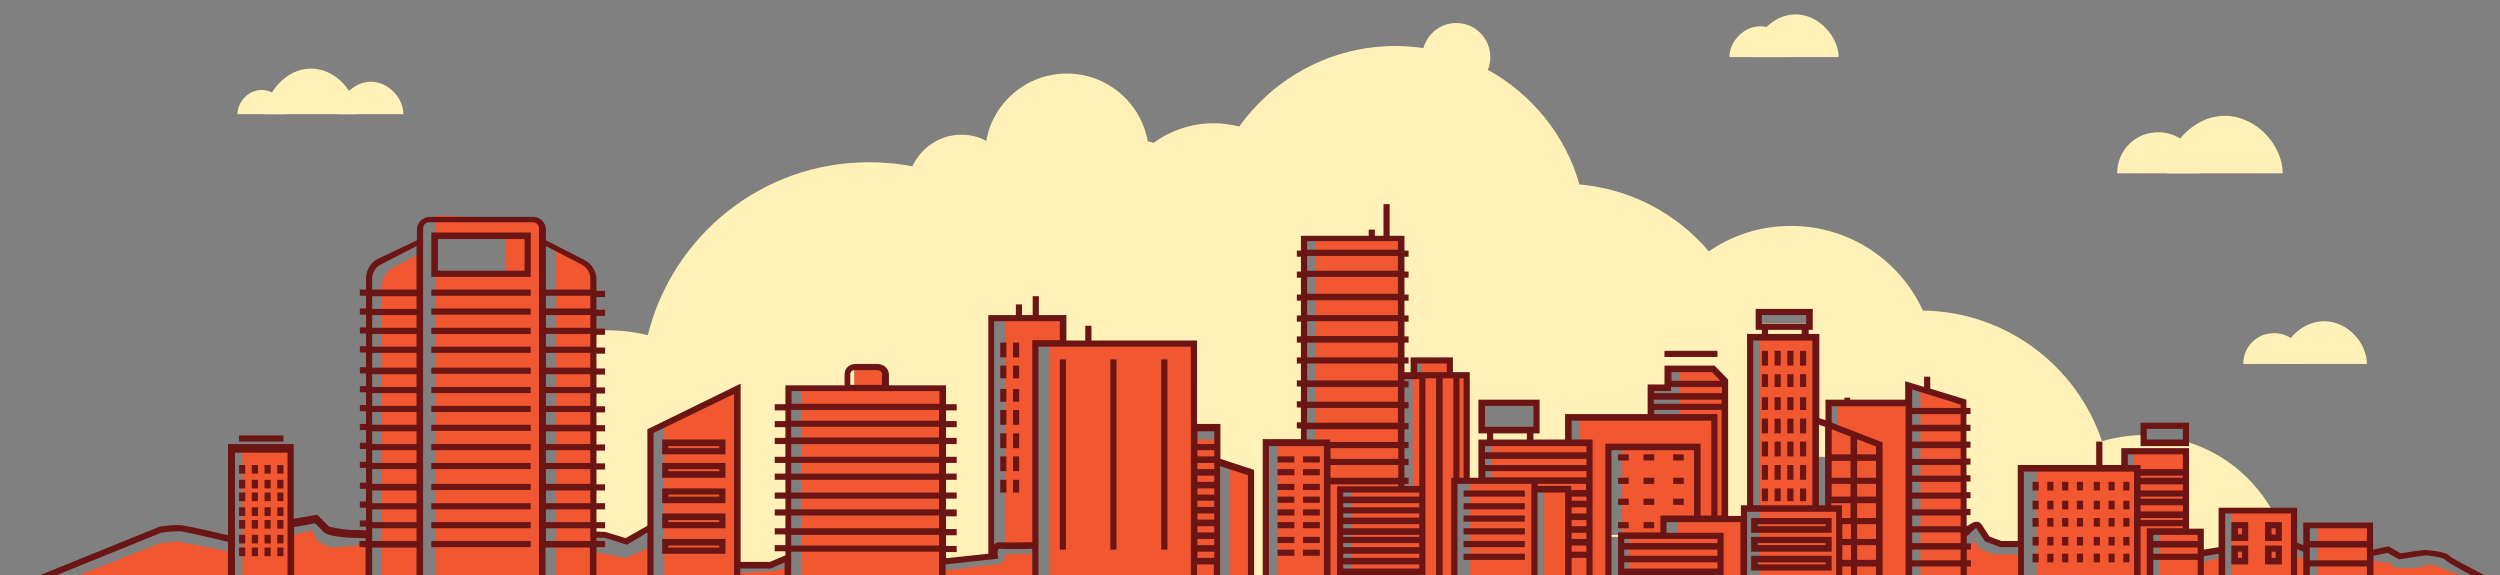 <?xml version="1.0" encoding="utf-8"?>
<!-- Generator: Adobe Illustrator 18.1.1, SVG Export Plug-In . SVG Version: 6.00 Build 0)  -->
<svg version="1.1" id="Layer_1" xmlns="http://www.w3.org/2000/svg" xmlns:xlink="http://www.w3.org/1999/xlink" x="0px" y="0px"
	 viewBox="0 0 608.6 140" enable-background="new 0 0 608.6 140" xml:space="preserve">
<rect x="0" y="0" width="608.6" height="140" fill="#808080" stroke="none"/>
<g id="Calque_7">
	<path fill="none" d="M375.9,137.3c-0.8-0.1-1.7-0.3-2.6-0.4v0.4c0.9,0.1,1.7,0.3,2.6,0.3V137.3z"/>
	<polygon fill="#FFF1B7" points="478.3,141.5 492.7,141.5 478.3,141 	"/>
	<path fill="#FFF1B7" d="M230.2,141.5h11.3c0.1-0.1,0.2-0.1,0.2-0.2L230.2,141.5L230.2,141.5z"/>
	<path fill="#FFF1B7" d="M287.6,141c0.1,0.2,0.2,0.4,0.4,0.5h2.4V141H287.6z"/>
	<path fill="#F15730" d="M252.3,132.7v-0.4c-0.1,0.1-0.3,0.3-0.4,0.4H252.3z"/>
	<rect x="396.5" y="141.5" fill="#F15730" width="22.1" height="0.5"/>
	<path fill="#FFF1B7" d="M531.9,107.4v0.6h-10.3v-2.1c-3.6,0.1-6.8,0.6-9.9,1.5c-6.1-18.3-23.3-31.5-43.6-31.8
		C462.6,63.5,450.3,55,436,55c-7.5,0-14.4,2.3-20,6.2c-7.7-9.1-18.9-15.2-31.5-16.3c-3.4-12-11.6-22-22.3-27.9
		c0.4-0.9,0.6-2,0.6-3.1c0-4.6-3.7-8.3-8.3-8.3c-3.8,0-7,2.6-8,6.1c-2.2-0.3-4.5-0.5-6.8-0.5c-15.7,0-29.6,7.8-38,19.6
		c-2-0.5-4.1-0.8-6.2-0.8c-5.5,0-10.6,1.8-14.7,4.8c-0.5-0.2-0.9-0.3-1.4-0.4c-1.6-9.3-9.8-16.5-19.7-16.5c-9.8,0-18,7.1-19.6,16.4
		c-1.8-1-3.9-1.5-6.1-1.5c-5.3,0-9.8,3.2-11.9,7.7c-3.4-0.7-7-1-10.6-1c-26,0-47.8,17.9-53.8,42.1c-3.2-0.8-6.6-1.2-10.1-1.2
		c-1.2,0-2.4,0.1-3.4,0.2v47.5l0.1,1l8,3l5.8-2.5V141l0.5,0.5V105l20.6-9.8v41.1l0.3,0.5h9l3.2-1.7l0.9-40.4H208v-5.1l5.8-0.4
		l1.4,1.4v4.1h14.9v42.1c2.1-0.2,7.9-0.4,11.6-2.1c1.7-0.8-0.3-1.9-0.3-1.9V77.7h17v5.7h31.9v20.6h5.7v37.5h12.4v-33.9h9.3V58.2
		h23.2l0.5,33.4h3.1v-4.1h8.2v4.1h4.1v25.7h1h3.1l-0.5-9.3h3.1H382v-6.2l19.6-0.5l0.3-6.7l4.1-0.2l-0.3-4.7l10.9-0.1l3,3.1v3.1v30.9
		h4.6V141h-5.1v-10.8h-8.2h-5.7v-3.6h-0.5v3.6h-11.3h-2.1V141h-4.6v-0.5h-5.1v-21.1H381v22.1h10.8v-10.8h26.8v10.8h5.7l0.3-17.5
		l1.8,0.1V81.9h16v29.3h2.6v-7.7v-5.8l2.6,0.6h17v-4.6l13.9,4.6l0.3,31.5l2.3-2.1l2.8,3.5c0,0,3,1,3.5,1.3c0.5,0.4,4.8,0.3,4.8,0.3
		l0.3-19l25.2,0.5v-4.1h14.4v19.5h3.6V141h-11.8v-11.3h-0.5v11.8h18V124h11.6C548.4,116.1,541.1,110.1,531.9,107.4z M304.3,141h-7.2
		v-27.8l7.2,2.1V141z M373.8,104.5h-13.4v-6.2h13.4V104.5z M440.2,78.7h-11.8v-2.6h11.8V78.7z M536.3,141l-0.5-6.3l4.7-1.1l0.4,7.7
		L536.3,141z"/>
	<path fill="#FFF1B7" d="M436,13.9c0-3.8-3.3-7.5-7.5-7.5c-4.1,0-7.5,3.8-7.5,7.5H436z"/>
	<path fill="#FFF1B7" d="M447.6,13.9c0-4.8-4.7-10.4-10.5-10.4s-10.5,5.7-10.5,10.4H447.6z"/>
	<path fill="#FFF1B7" d="M82.4,27.8c0-3.9,3.6-7.9,7.9-7.9s7.9,4,7.9,7.9H82.4z"/>
	<path fill="#FFF1B7" d="M64.6,27.8c0-5,4.9-11.1,11.1-11.1c6.2,0,11.1,6,11.1,11.1H64.6z"/>
	<g>
		<path fill="#FFF1B7" d="M535.4,42.2c0-5.7-4.5-10-10-10c-5.6,0-10,4.4-10,10H535.4z"/>
		<path fill="#FFF1B7" d="M555.7,42.2c0-6.7-6.3-14-14.1-14c-7.8,0-14.1,7.4-14.1,14H555.7z"/>
	</g>
	<path fill="#FFF1B7" d="M57.8,27.8c0-2.9,2.6-5.9,5.9-5.9s5.9,3,5.9,5.9H57.8z"/>
</g>
<g id="Calque_5">
	<rect x="59" y="109.5" fill="#F15730" width="11.8" height="31.8"/>
	<path fill="#F15730" d="M102.1,61.7l-6.3,3.4c-1.9,1-3,3-3,5.1v71.2h9.3L102.1,61.7z"/>
	<polygon fill="#F15730" points="106.1,52.5 106.1,57.7 123.1,57.7 123.1,66.9 106.1,66.9 106.1,141.5 132.3,141.5 132.3,56.6 
		132.3,54.6 130,53.3 	"/>
	<polygon fill="#F15730" points="135.4,60.2 135.4,141.5 144.2,141.5 144.2,69.5 143.8,65.5 142.8,64.3 	"/>
	<polygon fill="#F15730" points="161.7,103.4 161.7,141.5 179.2,141.5 179.2,95.2 	"/>
	<rect x="195.1" y="94.7" fill="#F15730" width="35" height="46.8"/>
	<polygon fill="#F15730" points="208,89.5 208,94.7 215.2,94.7 215.2,90.6 213.8,89.1 	"/>
	<rect x="255.4" y="83.4" fill="#F15730" width="35" height="57.6"/>
	<polygon fill="#F15730" points="244.6,77.7 244.6,132.7 252.3,132.7 252.3,83.9 258.5,83.9 258.5,77.7 	"/>
	<rect x="290.4" y="107" fill="#F15730" width="5.7" height="34.5"/>
	<polygon fill="#F15730" points="299.2,113.2 299.2,141 304.3,141 304.3,115.3 	"/>
	<polygon fill="#F15730" points="311,107.5 311,141.5 325.9,141.5 325.9,119.4 329,119.4 329,141.5 346,141.5 346,118.9 
		340.9,118.9 340.9,58.2 320.3,58.2 320.3,107.5 	"/>
	<polygon fill="#F15730" points="343.9,91.6 343.9,141.5 353.7,141.5 353.7,117.3 356.8,117.3 356.8,91.6 352.7,91.6 352.7,87.5 
		346,87.5 346,91.6 	"/>
	<rect x="357.9" y="117.3" fill="#F15730" width="15.4" height="24.2"/>
	<polygon fill="#F15730" points="363,108.1 363,117.3 373.3,117.3 373.3,119.4 381.5,119.4 381.5,140.5 386.7,140.5 386.7,108.1 
		363.5,108.1 	"/>
	<polygon fill="#F15730" points="375.9,118.9 375.9,141.5 381,141.5 381,119.4 	"/>
	<polygon fill="#F15730" points="384.6,101.9 384.6,108.1 386.7,108.1 386.7,141 391.3,141 391.3,109.1 394.9,109.1 394.9,130.2 
		397,130.2 404.7,130.2 404.7,126.6 408.3,126.6 408.3,130.2 410.9,130.2 419.1,130.2 419.1,141 424.3,141 424.3,126.6 419.6,126.6 
		419.6,95.7 419.6,92.6 416.6,89.5 408.8,89.5 408.8,101.4 	"/>
	<polygon fill="#F15730" points="428.4,81.8 428.4,124 428.4,141.5 448.5,141.5 448.5,124 442.3,124 442.3,81.8 	"/>
	<polygon fill="#F15730" points="444.9,103.4 444.9,124 447.4,124 447.4,141.5 457.7,141.5 457.7,108.1 	"/>
	<polygon fill="#F15730" points="447.4,98.3 447.4,104.5 447.4,141.5 464.4,141.5 464.4,98.3 	"/>
	<polygon fill="#F15730" points="467.5,94.7 467.5,141.5 478.3,141.5 478.3,98.3 	"/>
	<rect x="495.8" y="114.2" fill="#F15730" width="24.7" height="27.3"/>
	<polygon fill="#F15730" points="519.5,110.1 519.5,141.5 523.1,141.5 523.1,129.7 531.9,129.7 531.9,110.1 	"/>
	<rect x="525.7" y="129.7" fill="#F15730" width="9.8" height="11.3"/>
	<rect x="543.2" y="124" fill="#F15730" width="15.4" height="17.5"/>
	<polygon fill="#F15730" points="564.3,128.1 564.3,141.5 576.7,141.5 576.7,127.1 	"/>
	<polyline fill="#F15730" points="396.5,130.7 396.5,142 418.6,142 418.6,130.7 396.5,130.7 	"/>
	<polygon fill="#F15730" points="15.9,141.3 39,132.2 43,131.8 56.1,134.3 56.1,141.5 31.9,141.2 	"/>
	<path fill="#F15730" d="M70.8,130.3l5.3-1.2c0,0,0.9,2.6,1.3,2.7c0.4,0.2,2.4,1.2,2.9,1.4c0.5,0.3,9.1-0.8,9.1-0.8l0.4,8.7
		l-19.4-0.4L70.8,130.3z"/>
	<polygon fill="#F15730" points="144.3,134.3 152.3,135.8 158.1,133.3 158.1,141 144.2,141.5 	"/>
	<polygon fill="#F15730" points="179.4,139.5 188.5,139 192.1,138 191.5,141.2 179.2,141.5 	"/>
	<path fill="#F15730" d="M229.5,138.9c0,0,13.3-1.6,13.5-1.6c0.3,0,1.5-0.7,1.5-0.7v-1.3l1.4-0.5h5.2l0.6,6.4l-22.7,0.3L229.5,138.9
		z"/>
	<path fill="#F15730" d="M478.7,132.6l2.2-0.6l1.2,1.7c0,0,2,0.7,2.5,1c0.5,0.4,8.1,0.3,8.1,0.3v6.4l-14.4-0.5L478.7,132.6z"/>
	<polygon fill="#F15730" points="535.7,137.2 540.5,135.6 540.9,141.2 536.3,141 	"/>
	<polygon fill="#F15730" points="558.7,135.8 560.7,135.8 561.2,141.2 558.7,141.5 	"/>
	<path fill="#F15730" d="M576.9,136.3l0.3,4.6l25.7,0.5l-4.2-1.4l-4.3-1.7c0,0-2.4-0.9-2.8-0.9s-3.2,1-3.9,0.9c-0.6-0.1-4.8,0-4.8,0
		s-0.7-1.2-1-1.2C581.6,137.2,576.9,136.3,576.9,136.3z"/>
</g>
<g id="Calque_3">
	<path fill="#6B1514" d="M605.7,140.5c-4.2-2.2-8.8-4.6-9.3-5.1c-0.9-1.2-5.7-1.5-5.8-1.5c-0.7-0.1-4.8,0.6-6.2,0.8l-2.9-1.7
		l-3.8,0.8v-6.6h-17v5.5l-1.5-0.6v-8.5h-19.1v9.6l-3.6,0.6v-5.1h-3.6v-0.7v-3.6v-1.5v-3.6v-1.5V114v-4.9h-16.5v4.1h-4.6v-5.7h-1.5
		v5.7h-19.1v18.5h-4l-2.9-1.1c-0.3-0.5-1-1.5-1.8-2.8c-0.3-0.5-0.8-0.8-1.3-0.8c-0.7,0-1.5,0.5-2.2,1h-0.3v-2.6h1v-1.5h-1v-2.6h1
		v-1.5h-1v-2.6h1v-1.5h-1v-2.6h1v-1.5h-1V109h1v-1.5h-1v-2.6h1v-1.5h-1v-2.6h1v-1.5h-1v-2l-8.8-2.7v-2.9h-1.5v2.5l-4.6-1.4v4.5
		h-13.4v-0.5H449v0.5h-4.6v5l-1.5-0.5V81.3h-2.6v-1h1v-5.1h-13.9v5.1h1.5v1h-3.6V123h-1.5v2.6h-3.1V92.4l-3.3-3.4h-12.2v4.6h-4.1
		v7.2H381v6.2h-7.7v-1.5h1.5v-8.2h-14.9v8.2h2.1v1.5h-2.1v9.3h-2.1V90.6h-4.1V87h-10.3v3.6h-1.5v-2.1h1V87h-1v-3.6h1v-1.5h-1v-3.6h1
		v-1.5h-1v-3.6h1v-1.5h-1v-4.1h1v-1.5h-1v-3.6h1v-1.5h-1v-3.6h-3.6v-7.7h-1.5v7.7h-2.1v-1.5h-1.5v1.5h-16.5v3.6h-1v1.5h1v3.6h-1v1.5
		h1v4.1h-1v1.5h1v3.6h-1v1.5h1v3.6h-1v1.5h1V87h-1v1.5h1v4.1h-1v1.5h1v3.6h-1v1.5h1v3.6h-1v1.5h1v2.6h-9.3v33.4h-2.1v-25.9l-8.2-2.7
		v-8.5h-5.7V82.9h-25.7v-3.6h-1.5v3.6h-4.6v-6.2h-6.7v-4.6h-1.5v4.6h-2.6v-2.6h-1.5v2.6h-6.7v58.1l-10.3,1.1v-1.5h2.6v-1.5h-2.6
		v-2.6h2.6v-1.5h-2.6v-3.1h2.6V124h-2.6v-2.6h2.6v-1.5h-2.6v-3.1h2.6v-1.5h-2.6v-2.6h2.6v-1.5h-2.6v-3.1h2.6v-1.5h-2.6v-2.6h2.6
		v-1.5h-2.6v-2.6h2.6v-1.5h-2.6v-4.6h-13.9v-2.6c0-1.5-1.3-2.6-2.8-2.6h-5.3c-1.5,0-2.7,1-2.7,2.6v2.6h-14.4v4.6h-2.6v1.5h2.6v2.6
		h-2.6v1.5h2.6v2.6h-2.6v1.5h2.6v3.1h-2.6v1.5h2.6v2.6h-2.6v1.5h2.6v3.1h-2.6v1.5h2.6v2.6h-2.6v1.5h2.6v3.1h-2.6v1.5h2.6v2.6h-2.6
		v1.5h2.6v1l-3.8,1.6h-7.1V93.4l-22.7,11.1V128l-5.3,3l-4.9-1.5l-2.2-0.1v-0.8h2.1v-1.5h-2.1V124h2.1v-1.5h-2.1v-3.1h2.1v-1.5h-2.1
		v-3.6h2.1v-1.5h-2.1v-3.1h2.1v-1.5h-2.1V105h2.1v-1.5h-2.1v-3.1h2.1v-1.5h-2.1v-3.1h2.1v-1.5h-2.1v-3.1h2.1v-1.5h-2.1v-3.6h2.1
		v-1.5h-2.1v-3.1h2.1v-1.5h-2.1v-3.1h2.1v-1.5h-2.1v-3.1h2.1v-1.5h-2.1v-2.7c0-2-1.1-3.9-2.9-4.8l-9.4-4.8v-2.6
		c0-1.7-1.4-3.1-3.1-3.1h-25.2c-1.7,0-3.1,1.4-3.1,3.1v2.6L92,63c-1.8,0.9-2.9,2.8-2.9,4.8v2.7h-1.5v1.5h1.5v3.1h-1.5v1.5h1.5v3.1
		h-1.5v1.5h1.5v3.1h-1.5v1.5h1.5v3.6h-1.5v1.5h1.5v3.1h-1.5v1.5h1.5v3.1h-1.5v1.5h1.5v3.1h-1.5v1.5h1.5v3.1h-1.5v1.5h1.5v3.1h-1.5
		v1.5h1.5v3.6h-1.5v1.5h1.5v3.1h-1.5v1.5h1.5v3.1h-1.5v1.5h1.5v0.9l-4.1-0.1c-2.1-0.2-4.6-0.6-5-0.9l-2.8-2.8l-5.7,1v-18.2h-16v22.2
		c-2.6-0.6-9.5-2.2-11-2.4c-1.9-0.3-5.5,0.3-5.6,0.3l-37,15l0.6,1.4l36.7-14.9c0.6-0.1,3.6-0.5,5.1-0.3c1.5,0.2,9,2,11.2,2.5v8.1
		H-0.3v1.5h55.9h16h29.9h31.4h58.4h39.1h20.7h40.3h16.2H324h1.4h21.6h47h25.8h3.7h24.7h15.6h15.2h12.4h29.9h18.8h19.2h49.3v-1.5
		H605.7z M303.8,115.7v24.8h-6.7v-27L303.8,115.7z M295.6,111.1h-4.1v-1.5h4.1V111.1z M295.6,112.7v1.5h-4.1v-1.5H295.6z
		 M295.6,115.8v1.5h-4.1v-1.5H295.6z M295.6,118.9v1.5h-4.1v-1.5H295.6z M295.6,121.9v1.5h-4.1v-1.5H295.6z M295.6,125v1.5h-4.1V125
		H295.6z M295.6,128.1v1.5h-4.1v-1.5H295.6z M295.6,131.2v1.5h-4.1v-1.5H295.6z M295.6,134.3v1.5h-4.1v-1.5H295.6z M295.6,105v3.1
		h-4.1V105H295.6z M258,78.2v4.6h-6.7V132c-2.1,0-6.7,0.1-7.9,0c-0.5-0.1-1,0.2-1.3,0.5c0,0-0.1,0.1-0.1,0.1V78.2H258z M207,91.1
		c0-0.7,0.5-1,1.1-1h5.3c0.7,0,1.3,0.3,1.3,1v2.6h-7.7L207,91.1L207,91.1z M192.6,95.2h12.8h10.9h12.4v3.1h-36V95.2z M192.6,99.8h36
		v2.6h-36V99.8z M192.6,103.9h36v2.6h-36V103.9z M192.6,108.1h36v3.1h-36V108.1z M192.6,112.7h36v2.6h-36V112.7z M192.6,116.8h36
		v3.1h-36V116.8z M192.6,121.4h36v2.6h-36V121.4z M192.6,125.5h36v3.1h-36V125.5z M192.6,130.2h36v2.6h-36V130.2z M178.7,95.9v44.5
		h-19.6v-35L178.7,95.9z M147.2,130.9l5.4,1.7l5-2.9v10.7h-12.4v-7.2h2.1v-1.5h-2.1v-0.8L147.2,130.9z M143.7,131.7h-10.8v-3.1h10.8
		V131.7z M143.7,127.1h-10.8V124h10.8V127.1z M143.7,122.5h-10.8v-3.1h10.8V122.5z M143.7,117.8h-10.8v-3.6h10.8V117.8z
		 M143.7,112.7h-10.8v-3.1h10.8V112.7z M143.7,108.1h-10.8V105h10.8V108.1z M143.7,103.4h-10.8v-3.1h10.8V103.4z M143.7,98.8h-10.8
		v-3.1h10.8V98.8z M143.7,94.2h-10.8v-3.1h10.8V94.2z M143.7,89.5h-10.8v-3.6h10.8V89.5z M143.7,84.4h-10.8v-3.1h10.8V84.4z
		 M143.7,79.8h-10.8v-3.1h10.8V79.8z M143.7,75.1h-10.8v-3.1h10.8V75.1z M141.6,64.4c1.3,0.7,2.1,2,2.1,3.4v2.7h-10.8V59.9
		L141.6,64.4z M90.6,67.8c0-1.4,0.8-2.8,2.1-3.4l8.7-4.5v10.6H90.6V67.8z M90.6,72.1h10.8v3.1H90.6V72.1z M90.6,76.7h10.8v3.1H90.6
		V76.7z M90.6,81.3h10.8v3.1H90.6V81.3z M90.6,85.9h10.8v3.6H90.6V85.9z M90.6,91.1h10.8v3.1H90.6V91.1z M90.6,95.7h10.8v3.1H90.6
		V95.7z M90.6,100.3h10.8v3.1H90.6V100.3z M90.6,105h10.8v3.1H90.6V105z M90.6,109.6h10.8v3.1H90.6V109.6z M90.6,114.2h10.8v3.6
		H90.6V114.2z M90.6,119.4h10.8v3.1H90.6V119.4z M90.6,124h10.8v3.1H90.6V124z M101.4,128.6v3.1H90.6v-3.1H101.4z M57.2,140.5v-30.3
		H70v30.3H57.2z M71.6,128.3l5.1-0.9l2.2,2.2c0.8,0.8,4.1,1.2,6,1.3l4.1,0.1v0.7h-1.5v1.5h1.5v7.2H71.6V128.3z M90.6,140.5v-7.2
		h10.8v7.2H90.6z M103,140.5v-7.2v-1.5v-3.1v-1.5V124v-1.5v-3.1v-1.5v-3.6v-1.5v-3.1v-1.5V105v-1.5v-3.1v-1.5v-3.1v-1.5v-3.1v-1.5
		v-3.6v-1.5v-3.1v-1.5v-3.1v-1.5v-3.1v-1.5V55.6c0-0.9,0.7-1.5,1.5-1.5h25.2c0.9,0,1.5,0.7,1.5,1.5v84.9H103z M132.8,133.3h10.8v7.2
		h-10.8V133.3z M180.2,140.5v-2.1h7.4l3.4-1.5v3.5H180.2z M192.6,140.5v-6.2h36v6.2H192.6z M230.2,140.5v-3.1L243,136l-0.1-0.8
		c-0.1-0.7,0-1.5,0.2-1.6c0,0,0.1,0,0.2,0c1.2,0.1,5.9,0.1,8,0v6.9H230.2z M252.8,140.5V84.4h37.1v56.1H252.8z M291.4,137.4h4.1v3.1
		h-4.1V137.4z M581.2,134.6l2.9,1.6l0.3-0.1c2.7-0.4,5.7-0.9,6.2-0.9l0,0c0.8,0,3.9,0.5,4.5,0.9c0.3,0.4,1.5,1.3,7.2,4.3h-24.5v-5.1
		L581.2,134.6z M562.3,133.3h13.9v3.1h-13.9V133.3z M562.3,137.9h13.9v2.6h-13.9V137.9z M576.2,128.6v3.1h-13.9v-3.1H576.2z
		 M524.2,133.3H535v1.5h-10.8V133.3z M524.2,136.3H535v4.1h-10.8V136.3z M535,131.7h-10.8v-1.5H535V131.7z M521.1,126.1h10.3v0.5
		h-10.3V126.1z M531.4,124.5h-10.3V123h10.3V124.5z M521.1,120.9h10.3v0.5h-10.3V120.9z M531.4,119.4h-10.3v-1.5h10.3V119.4z
		 M521.1,115.8h10.3v0.5h-10.3V115.8z M518,110.6h13.4v3.6h-10.3v-1H518V110.6z M465.5,133.8h11.8v2.6h-11.8V133.8z M465.5,132.2
		v-2.6h11.8v2.6H465.5z M477.3,128.1h-11.8v-2.6h11.8V128.1z M477.3,124h-11.8v-2.6h11.8V124z M477.3,119.9h-11.8v-2.6h11.8V119.9z
		 M477.3,115.8h-11.8v-2.6h11.8V115.8z M477.3,111.7h-11.8v-2.6h11.8V111.7z M477.3,107.5h-11.8V105h11.8V107.5z M477.3,103.4h-11.8
		v-2.6h11.8V103.4z M465.5,94.8l11.8,3.7v0.8h-11.8v-2.1V94.8z M456.7,140.5h-4.6v-2.6h4.6V140.5z M452.1,136.3v-3.6h4.6v3.6H452.1z
		 M456.7,131.2h-4.6v-3.6h4.6V131.2z M448.5,127.6h2.1v3.6h-2.1V127.6z M456.7,126.1h-4.6v-3.6h4.6V126.1z M456.7,120.9h-4.6v-3.1
		h4.6V120.9z M445.9,117.8h4.6v3.1h-4.6V117.8z M456.7,116.3h-4.6v-4.1h4.6V116.3z M450.5,116.3h-4.6v-4.1h4.6V116.3z M445.9,122.5
		h4.6v3.6h-2.1V123h-2.6V122.5z M448.5,132.7h2.1v3.6h-2.1V132.7z M456.7,110.6h-4.6v-3.7l4.6,1.8V110.6z M450.5,110.6h-4.6v-6.1
		l4.6,1.8V110.6z M444.3,103.9V123h-1.5v-19.6L444.3,103.9z M428.9,76.7h10.8v2.1h-10.8V76.7z M430.4,80.3h8.2v1h-8.2V80.3z
		 M426.8,82.9h14.4V123h-14.4V82.9z M419.1,98.3h-16.5v-1h16.5V98.3z M416.8,90.6l2,2.1h-11.9v-2.1H416.8z M406.8,95.2v-1h12.4v1.5
		h-16.5v-0.5H406.8z M402.6,99.8h16.5v25.7h-1v-24.7h-15.4V99.8z M382.6,102.4h34v23.1H414v-17.5h-23.2v32.4h-3.1V107h-5.1V102.4z
		 M354.8,117.8h18v22.6h-18V117.8z M374.3,117.8h11.8v1.5h-3.6v-1h-8.2V117.8z M386.2,113.2h-24.7v-1.5h24.7V113.2z M386.2,134.3
		h-3.6v-1.5h3.6V134.3z M386.2,131.2h-3.6v-1.5h3.6V131.2z M386.2,128.1h-3.6v-1.5h3.6V128.1z M386.2,125h-3.6v-1.5h3.6V125z
		 M386.2,121.9h-3.6v-1h3.6V121.9z M374.3,119.9h6.7v20.6h-6.7V119.9z M382.6,135.8h3.6v4.6h-3.6V135.8z M361.5,98.8h11.8v5.1h-11.8
		V98.8z M363.5,105.5h8.2v1.5h-8.2V105.5z M386.2,108.6v1.5h-24.7v-1.5H386.2z M361.5,114.7h24.7v1.5h-11.8h-1h-11.8V114.7z
		 M356.3,116.3h-1V92.1h1V116.3z M345,88.5h7.2v2.1H345V88.5z M345.5,92.1v26.2h-3.6v-0.5h1v-1.5h-1v-3.1h1v-1.5h-1v-2.6h1v-1.5h-1
		v-3.1h1v-1.5h-1v-3.6h1v-1.5h-1v-3.6h1v-1.5h-1v-0.5H345.5z M345.5,119.9v1H327v-1H345.5z M327,122.5h18.5v1H327V122.5z M327,125
		h18.5v1H327V125z M327,127.6h18.5v1H327V127.6z M327,130.2h18.5v0.5H327V130.2z M327,132.2h18.5v1H327V132.2z M327,134.8h18.5v1
		H327V134.8z M327,137.4h18.5v1H327V137.4z M323.9,109.1h16.5v2.6h-16.5V109.1z M323.9,113.2h16.5v3.1h-16.5V113.2z M318.2,58.7
		h22.1v2.1h-22.1V58.7z M318.2,62.3h22.1v3.6h-22.1V62.3z M318.2,67.4h22.1v4.1h-22.1V67.4z M318.2,73.1h22.1v3.6h-22.1V73.1z
		 M318.2,78.2h22.1v3.6h-22.1V78.2z M318.2,83.4h22.1V87h-22.1V83.4z M318.2,88.5h22.1v4.1h-22.1V88.5z M318.2,94.2h22.1v3.6h-22.1
		V94.2z M318.2,99.3h22.1v3.6h-22.1V99.3z M318.2,104.5h22.1v3.1h-16.5V107h-5.7V104.5z M308.9,140.5v-31.9h13.4v31.9H308.9z
		 M323.9,140.5v-22.6h16.5v0.5h-14.9v22.1H323.9z M327,140.5v-0.5h18.5v0.5H327z M347,140.5v-21.6v-0.6V92.1h2.6v48.3H347z
		 M351.2,92.1h2.6v24.2h-0.5v24.2h-2.1V92.1z M392.3,140.5v-30.9h20.1v15.9h-8.2v4.1h-10.3v10.8H392.3z M395.4,133.8h22.7v1.5h-22.7
		V133.8z M395.4,136.9h22.7v1.5h-22.7V136.9z M418.1,132.2h-22.7v-1h22.7V132.2z M395.4,140.5v-0.5h22.7v0.5H395.4z M419.6,140.5
		v-10.8h-13.9v-2.6h18v13.4H419.6z M425.3,140.5v-15.9h17.8h3.9v15.9H425.3z M448.5,137.9h2.1v2.6h-2.1V137.9z M458.3,140.5v-32.8
		l-12.4-4.8v-4h18v41.7H458.3z M465.5,140.5v-2.6h11.8v2.6H465.5z M478.8,140.5v-2.6h1v-1.5h-1v-2.6h1v-1.5h-1v-1.8
		c0.5-0.3,0.7-0.6,0.9-0.8h0.1v-0.1c0.6-0.6,1.1-1,1.3-1c0,0,0,0,0.1,0.1c1,1.6,1.9,2.9,1.9,2.9l0.2,0.2l3.7,1.4h4.3v7.2
		L478.8,140.5L478.8,140.5z M492.7,140.5v-25.7h26.8v2.9v1.5v3.6v1.5v3.6v12.5H492.7z M521.1,128.1h10.3v0.5h-8.8v11.8h-1.5V128.1z
		 M536.5,140.5v-5.1l3.6-0.6v5.8H536.5z M541.7,140.5V125h16v15.4H541.7z M559.2,133.7l1.5,0.6v6.2h-1.5V133.7z"/>
	<path fill="#6B1514" d="M129.2,56.6H105v10.8h24.2V56.6z M127.7,65.9h-21.1v-7.7h21.1V65.9z"/>
	<rect x="105" y="70.5" fill="#6B1514" width="24.2" height="1.5"/>
	<rect x="105" y="75.1" fill="#6B1514" width="24.2" height="1.5"/>
	<rect x="105" y="79.8" fill="#6B1514" width="24.2" height="1.5"/>
	<rect x="105" y="84.4" fill="#6B1514" width="24.2" height="1.5"/>
	<rect x="105" y="89.5" fill="#6B1514" width="24.2" height="1.5"/>
	<rect x="105" y="94.2" fill="#6B1514" width="24.2" height="1.5"/>
	<rect x="105" y="98.8" fill="#6B1514" width="24.2" height="1.5"/>
	<rect x="105" y="103.4" fill="#6B1514" width="24.2" height="1.5"/>
	<rect x="105" y="108.1" fill="#6B1514" width="24.2" height="1.5"/>
	<rect x="105" y="112.7" fill="#6B1514" width="24.2" height="1.5"/>
	<rect x="105" y="117.8" fill="#6B1514" width="24.2" height="1.5"/>
	<rect x="105" y="122.5" fill="#6B1514" width="24.2" height="1.5"/>
	<rect x="105" y="127.1" fill="#6B1514" width="24.2" height="1.5"/>
	<rect x="105" y="131.7" fill="#6B1514" width="24.2" height="1.5"/>
	<rect x="58.2" y="106" fill="#6B1514" width="10.8" height="1.5"/>
	<rect x="58.2" y="113.2" fill="#6B1514" width="1.5" height="2.1"/>
	<rect x="61.3" y="113.2" fill="#6B1514" width="1.5" height="2.1"/>
	<rect x="64.4" y="113.2" fill="#6B1514" width="1.5" height="2.1"/>
	<rect x="67.5" y="113.2" fill="#6B1514" width="1.5" height="2.1"/>
	<rect x="58.2" y="116.8" fill="#6B1514" width="1.5" height="2.1"/>
	<rect x="61.3" y="116.8" fill="#6B1514" width="1.5" height="2.1"/>
	<rect x="64.4" y="116.8" fill="#6B1514" width="1.5" height="2.1"/>
	<rect x="67.5" y="116.8" fill="#6B1514" width="1.5" height="2.1"/>
	<rect x="58.2" y="119.9" fill="#6B1514" width="1.5" height="2.1"/>
	<rect x="61.3" y="119.9" fill="#6B1514" width="1.5" height="2.1"/>
	<rect x="64.4" y="119.9" fill="#6B1514" width="1.5" height="2.1"/>
	<rect x="67.5" y="119.9" fill="#6B1514" width="1.5" height="2.1"/>
	<rect x="58.2" y="123.5" fill="#6B1514" width="1.5" height="2.1"/>
	<rect x="61.3" y="123.5" fill="#6B1514" width="1.5" height="2.1"/>
	<rect x="64.4" y="123.5" fill="#6B1514" width="1.5" height="2.1"/>
	<rect x="67.5" y="123.5" fill="#6B1514" width="1.5" height="2.1"/>
	<rect x="58.2" y="126.6" fill="#6B1514" width="1.5" height="2.1"/>
	<rect x="61.3" y="126.6" fill="#6B1514" width="1.5" height="2.1"/>
	<rect x="64.4" y="126.6" fill="#6B1514" width="1.5" height="2.1"/>
	<rect x="67.5" y="126.6" fill="#6B1514" width="1.5" height="2.1"/>
	<rect x="58.2" y="130.2" fill="#6B1514" width="1.5" height="2.1"/>
	<rect x="61.3" y="130.2" fill="#6B1514" width="1.5" height="2.1"/>
	<rect x="64.4" y="130.2" fill="#6B1514" width="1.5" height="2.1"/>
	<rect x="67.5" y="130.2" fill="#6B1514" width="1.5" height="2.1"/>
	<rect x="58.2" y="133.3" fill="#6B1514" width="1.5" height="2.1"/>
	<rect x="61.3" y="133.3" fill="#6B1514" width="1.5" height="2.1"/>
	<rect x="64.4" y="133.3" fill="#6B1514" width="1.5" height="2.1"/>
	<rect x="67.5" y="133.3" fill="#6B1514" width="1.5" height="2.1"/>
	<path fill="#6B1514" d="M176.6,107h-15.4v3.6h15.4V107z M175.1,109.1h-12.4v-0.5h12.4V109.1z"/>
	<path fill="#6B1514" d="M176.6,112.7h-15.4v3.6h15.4V112.7z M175.1,114.7h-12.4v-0.5h12.4V114.7z"/>
	<path fill="#6B1514" d="M176.6,118.9h-15.4v3.6h15.4V118.9z M175.1,120.9h-12.4v-0.5h12.4V120.9z"/>
	<path fill="#6B1514" d="M176.6,125h-15.4v3.6h15.4V125z M175.1,127.1h-12.4v-0.5h12.4V127.1z"/>
	<path fill="#6B1514" d="M176.6,131.2h-15.4v3.6h15.4V131.2z M175.1,133.3h-12.4v-0.5h12.4V133.3z"/>
	<rect x="258" y="87.5" fill="#6B1514" width="1.5" height="46.3"/>
	<rect x="270.3" y="87.5" fill="#6B1514" width="1.5" height="46.3"/>
	<rect x="282.7" y="87.5" fill="#6B1514" width="1.5" height="46.3"/>
	<rect x="428.9" y="85.4" fill="#6B1514" width="1.5" height="3.6"/>
	<rect x="432" y="85.4" fill="#6B1514" width="1.5" height="3.6"/>
	<rect x="435.1" y="85.4" fill="#6B1514" width="1.5" height="3.6"/>
	<rect x="438.2" y="85.4" fill="#6B1514" width="1.5" height="3.6"/>
	<rect x="428.9" y="91.1" fill="#6B1514" width="1.5" height="3.1"/>
	<rect x="432" y="91.1" fill="#6B1514" width="1.5" height="3.1"/>
	<rect x="435.1" y="91.1" fill="#6B1514" width="1.5" height="3.1"/>
	<rect x="438.2" y="91.1" fill="#6B1514" width="1.5" height="3.1"/>
	<rect x="428.9" y="96.7" fill="#6B1514" width="1.5" height="3.1"/>
	<rect x="432" y="96.7" fill="#6B1514" width="1.5" height="3.1"/>
	<rect x="435.1" y="96.7" fill="#6B1514" width="1.5" height="3.1"/>
	<rect x="438.2" y="96.7" fill="#6B1514" width="1.5" height="3.1"/>
	<rect x="428.9" y="101.9" fill="#6B1514" width="1.5" height="3.6"/>
	<rect x="432" y="101.9" fill="#6B1514" width="1.5" height="3.6"/>
	<rect x="435.1" y="101.9" fill="#6B1514" width="1.5" height="3.6"/>
	<rect x="438.2" y="101.9" fill="#6B1514" width="1.5" height="3.6"/>
	<rect x="428.9" y="107.5" fill="#6B1514" width="1.5" height="3.6"/>
	<rect x="432" y="107.5" fill="#6B1514" width="1.5" height="3.6"/>
	<rect x="435.1" y="107.5" fill="#6B1514" width="1.5" height="3.6"/>
	<rect x="438.2" y="107.5" fill="#6B1514" width="1.5" height="3.6"/>
	<rect x="428.9" y="113.2" fill="#6B1514" width="1.5" height="3.6"/>
	<rect x="432" y="113.2" fill="#6B1514" width="1.5" height="3.6"/>
	<rect x="435.1" y="113.2" fill="#6B1514" width="1.5" height="3.6"/>
	<rect x="438.2" y="113.2" fill="#6B1514" width="1.5" height="3.6"/>
	<rect x="428.9" y="118.9" fill="#6B1514" width="1.5" height="3.1"/>
	<rect x="432" y="118.9" fill="#6B1514" width="1.5" height="3.1"/>
	<rect x="435.1" y="118.9" fill="#6B1514" width="1.5" height="3.1"/>
	<rect x="438.2" y="118.9" fill="#6B1514" width="1.5" height="3.1"/>
	<rect x="494.8" y="117.3" fill="#6B1514" width="1.5" height="2.1"/>
	<rect x="498.4" y="117.3" fill="#6B1514" width="1.5" height="2.1"/>
	<rect x="502" y="117.3" fill="#6B1514" width="1.5" height="2.1"/>
	<rect x="505.6" y="117.3" fill="#6B1514" width="1.5" height="2.1"/>
	<rect x="509.7" y="117.3" fill="#6B1514" width="1.5" height="2.1"/>
	<rect x="513.3" y="117.3" fill="#6B1514" width="1.5" height="2.1"/>
	<rect x="516.9" y="117.3" fill="#6B1514" width="1.5" height="2.1"/>
	<rect x="494.8" y="121.9" fill="#6B1514" width="1.5" height="2.1"/>
	<rect x="498.4" y="121.9" fill="#6B1514" width="1.5" height="2.1"/>
	<rect x="502" y="121.9" fill="#6B1514" width="1.5" height="2.1"/>
	<rect x="505.6" y="121.9" fill="#6B1514" width="1.5" height="2.1"/>
	<rect x="509.7" y="121.9" fill="#6B1514" width="1.5" height="2.1"/>
	<rect x="513.3" y="121.9" fill="#6B1514" width="1.5" height="2.1"/>
	<rect x="516.9" y="121.9" fill="#6B1514" width="1.5" height="2.1"/>
	<rect x="494.8" y="126.1" fill="#6B1514" width="1.5" height="2.1"/>
	<rect x="498.4" y="126.1" fill="#6B1514" width="1.5" height="2.1"/>
	<rect x="502" y="126.1" fill="#6B1514" width="1.5" height="2.1"/>
	<rect x="505.6" y="126.1" fill="#6B1514" width="1.5" height="2.1"/>
	<rect x="509.7" y="126.1" fill="#6B1514" width="1.5" height="2.1"/>
	<rect x="513.3" y="126.1" fill="#6B1514" width="1.5" height="2.1"/>
	<rect x="516.9" y="126.1" fill="#6B1514" width="1.5" height="2.1"/>
	<rect x="494.8" y="130.7" fill="#6B1514" width="1.5" height="2.1"/>
	<rect x="498.4" y="130.7" fill="#6B1514" width="1.5" height="2.1"/>
	<rect x="502" y="130.7" fill="#6B1514" width="1.5" height="2.1"/>
	<rect x="505.6" y="130.7" fill="#6B1514" width="1.5" height="2.1"/>
	<rect x="509.7" y="130.7" fill="#6B1514" width="1.5" height="2.1"/>
	<rect x="513.3" y="130.7" fill="#6B1514" width="1.5" height="2.1"/>
	<rect x="516.9" y="130.7" fill="#6B1514" width="1.5" height="2.1"/>
	<rect x="494.8" y="134.8" fill="#6B1514" width="1.5" height="2.1"/>
	<rect x="498.4" y="134.8" fill="#6B1514" width="1.5" height="2.1"/>
	<rect x="502" y="134.8" fill="#6B1514" width="1.5" height="2.1"/>
	<rect x="505.6" y="134.8" fill="#6B1514" width="1.5" height="2.1"/>
	<rect x="509.7" y="134.8" fill="#6B1514" width="1.5" height="2.1"/>
	<rect x="513.3" y="134.8" fill="#6B1514" width="1.5" height="2.1"/>
	<rect x="516.9" y="134.8" fill="#6B1514" width="1.5" height="2.1"/>
	<rect x="356.3" y="119.4" fill="#6B1514" width="14.9" height="1.5"/>
	<rect x="356.3" y="134.8" fill="#6B1514" width="14.9" height="1.5"/>
	<rect x="356.3" y="131.7" fill="#6B1514" width="14.9" height="1.5"/>
	<rect x="356.3" y="128.6" fill="#6B1514" width="14.9" height="1.5"/>
	<rect x="356.3" y="125.5" fill="#6B1514" width="14.9" height="1.5"/>
	<rect x="356.3" y="122.5" fill="#6B1514" width="14.9" height="1.5"/>
	<rect x="311" y="111.1" fill="#6B1514" width="4.1" height="1.5"/>
	<rect x="311" y="114.2" fill="#6B1514" width="4.1" height="1.5"/>
	<rect x="311" y="117.8" fill="#6B1514" width="4.1" height="1.5"/>
	<rect x="311" y="120.9" fill="#6B1514" width="4.1" height="1.5"/>
	<rect x="311" y="124" fill="#6B1514" width="4.1" height="1.5"/>
	<rect x="311" y="127.1" fill="#6B1514" width="4.1" height="1.5"/>
	<rect x="311" y="130.7" fill="#6B1514" width="4.1" height="1.5"/>
	<rect x="311" y="133.8" fill="#6B1514" width="4.1" height="1.5"/>
	<rect x="317.2" y="111.1" fill="#6B1514" width="4.1" height="1.5"/>
	<rect x="317.2" y="114.2" fill="#6B1514" width="4.1" height="1.5"/>
	<rect x="317.2" y="117.8" fill="#6B1514" width="4.1" height="1.5"/>
	<rect x="317.2" y="120.9" fill="#6B1514" width="4.1" height="1.5"/>
	<rect x="317.2" y="124" fill="#6B1514" width="4.1" height="1.5"/>
	<rect x="317.2" y="127.1" fill="#6B1514" width="4.1" height="1.5"/>
	<rect x="317.2" y="130.7" fill="#6B1514" width="4.1" height="1.5"/>
	<rect x="317.2" y="133.8" fill="#6B1514" width="4.1" height="1.5"/>
	<rect x="393.9" y="110.6" fill="#6B1514" width="2.6" height="1.5"/>
	<rect x="393.9" y="116.3" fill="#6B1514" width="2.6" height="1.5"/>
	<rect x="393.9" y="121.4" fill="#6B1514" width="2.6" height="1.5"/>
	<rect x="393.9" y="127.1" fill="#6B1514" width="2.6" height="1.5"/>
	<rect x="400.1" y="110.6" fill="#6B1514" width="2.6" height="1.5"/>
	<rect x="400.1" y="116.3" fill="#6B1514" width="2.6" height="1.5"/>
	<rect x="400.1" y="121.4" fill="#6B1514" width="2.6" height="1.5"/>
	<rect x="400.1" y="127.1" fill="#6B1514" width="2.6" height="1.5"/>
	<rect x="407.3" y="110.6" fill="#6B1514" width="2.6" height="1.5"/>
	<rect x="407.3" y="116.3" fill="#6B1514" width="2.6" height="1.5"/>
	<rect x="407.3" y="121.4" fill="#6B1514" width="2.6" height="1.5"/>
	<rect x="405.2" y="85.4" fill="#6B1514" width="12.9" height="1.5"/>
	<path fill="#6B1514" d="M426.3,129.7h19.6v-3.6h-19.6V129.7z M427.9,127.6h16.5v0.5h-16.5V127.6z"/>
	<path fill="#6B1514" d="M426.3,134.3h19.6v-3.6h-19.6V134.3z M427.9,132.2h16.5v0.5h-16.5V132.2z"/>
	<path fill="#6B1514" d="M426.3,138.9h19.6v-3.6h-19.6V138.9z M427.9,136.9h16.5v0.5h-16.5V136.9z"/>
	<path fill="#6B1514" d="M532.9,102.9h-11.8v5.7h11.8V102.9z M531.4,107h-8.8v-2.6h8.8V107z"/>
	<path fill="#6B1514" d="M543.2,131.7h4.1v-4.6h-4.1V131.7z M544.8,128.6h1v1.5h-1V128.6z"/>
	<path fill="#6B1514" d="M551.4,131.7h4.1v-4.6h-4.1V131.7z M553,128.6h1v1.5h-1V128.6z"/>
	<path fill="#6B1514" d="M543.2,137.4h4.1v-4.6h-4.1V137.4z M544.8,134.3h1v1.5h-1V134.3z"/>
	<path fill="#6B1514" d="M551.4,137.4h4.1v-4.6h-4.1V137.4z M553,134.3h1v1.5h-1V134.3z"/>
	<rect x="243.5" y="83.4" fill="#6B1514" width="1.5" height="3.6"/>
	<rect x="243.5" y="89" fill="#6B1514" width="1.5" height="3.1"/>
	<rect x="243.5" y="94.7" fill="#6B1514" width="1.5" height="3.1"/>
	<rect x="243.5" y="99.8" fill="#6B1514" width="1.5" height="3.6"/>
	<rect x="243.5" y="105.5" fill="#6B1514" width="1.5" height="3.6"/>
	<rect x="243.5" y="111.1" fill="#6B1514" width="1.5" height="3.6"/>
	<rect x="243.5" y="116.8" fill="#6B1514" width="1.5" height="3.1"/>
	<rect x="246.6" y="83.4" fill="#6B1514" width="1.5" height="3.6"/>
	<rect x="246.6" y="89" fill="#6B1514" width="1.5" height="3.1"/>
	<rect x="246.6" y="94.7" fill="#6B1514" width="1.5" height="3.1"/>
	<rect x="246.6" y="99.8" fill="#6B1514" width="1.5" height="3.6"/>
	<rect x="246.6" y="105.5" fill="#6B1514" width="1.5" height="3.6"/>
	<rect x="246.6" y="111.1" fill="#6B1514" width="1.5" height="3.6"/>
	<rect x="246.6" y="116.8" fill="#6B1514" width="1.5" height="3.1"/>
</g>
<g>
	<path fill="#FFF1B7" d="M561.1,88.6c0-4.1-3.3-7.5-7.5-7.5s-7.5,3.3-7.5,7.5H561.1z"/>
	<path fill="#FFF1B7" d="M576.2,88.6c0-5.1-4.7-10.4-10.4-10.4s-10.5,5.2-10.5,10.4H576.2z"/>
</g>
</svg>
